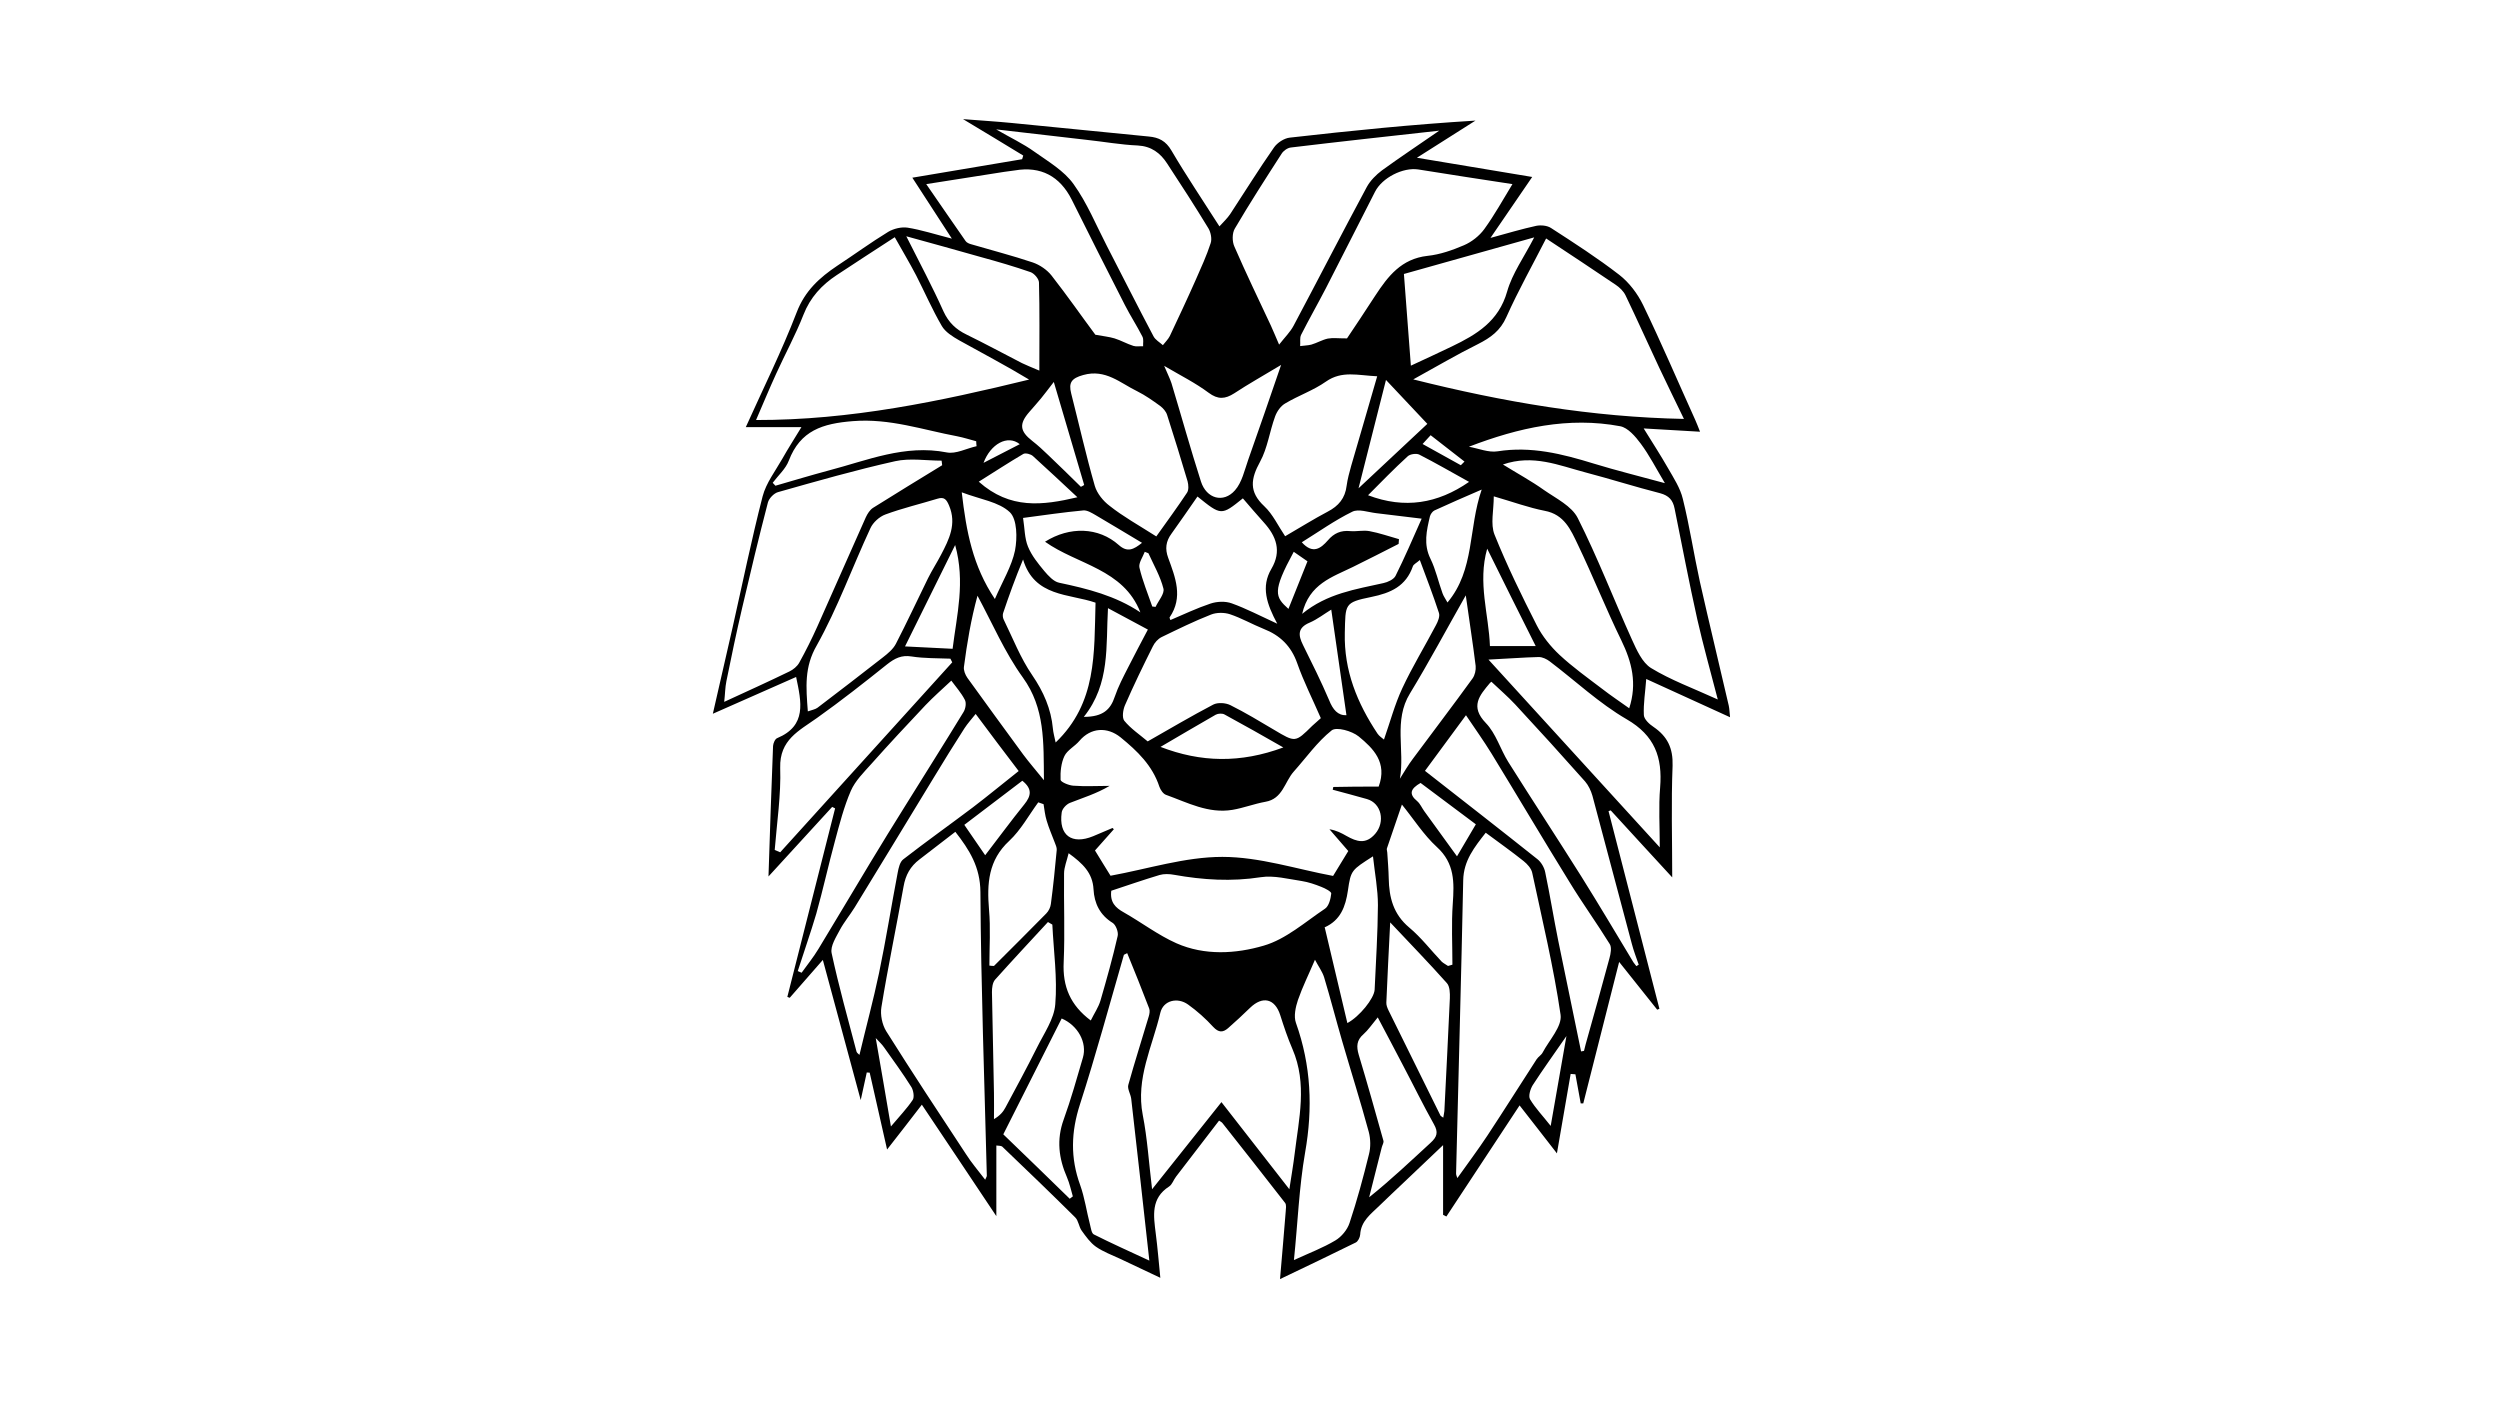 <?xml version="1.0" encoding="utf-8"?>
<!-- Generator: Adobe Illustrator 24.0.0, SVG Export Plug-In . SVG Version: 6.00 Build 0)  -->
<svg version="1.1" id="Capa_1" xmlns="http://www.w3.org/2000/svg" xmlns:xlink="http://www.w3.org/1999/xlink" x="0px" y="0px"
	 viewBox="0 0 1366 768" style="enable-background:new 0 0 1366 768;" xml:space="preserve">
<style type="text/css">
	.st0{fill:none;}
</style>
<g>
	<path class="st0" d="M966,725c-196.3,0-392.7,0-589,0c0-229.3,0-458.7,0-688c196.3,0,392.7,0,589,0C966,266.3,966,495.7,966,725z
		 M544.4,664.5c0-13.3,0-25.8,0-38.5c1.3,0.2,2.6,0,3.2,0.6c13.4,12.8,26.7,25.6,39.9,38.7c1.8,1.8,2,5,3.5,7.2
		c2.3,3.2,4.7,6.6,7.8,8.8c4,2.8,8.8,4.5,13.2,6.6c7,3.3,14,6.6,22,10.4c-0.9-9-1.5-16.6-2.5-24.2c-1.3-9.7-2.8-19.2,7.3-25.7
		c1.7-1.1,2.5-3.7,3.8-5.4c7.8-10.2,15.6-20.3,23.5-30.6c0.7,0.5,1.4,0.8,1.8,1.3c11.5,14.5,23,29,34.3,43.7c0.8,1,0.4,3.2,0.3,4.8
		c-0.9,11.7-2,23.5-3.1,36.8c14.8-7.1,28.2-13.4,41.4-20c1.2-0.6,2.3-2.8,2.4-4.3c0.4-7.3,5.8-11.2,10.4-15.7
		c4.2-4.1,8.6-8.2,12.8-12.2c7.2-6.8,14.3-13.6,22.1-21c0,13.5,0,25.8,0,38.1c0.6,0.3,1.2,0.6,1.8,0.9c13.3-20.2,26.6-40.3,40-60.7
		c6.9,8.9,13.3,17.1,20.4,26.2c2.7-15.5,5.1-29.5,7.5-43.4c0.8,0.1,1.7,0.1,2.6,0.2c1,5.3,1.9,10.6,2.9,15.9c0.5,0,1,0,1.4,0
		c6.4-25.4,12.9-50.8,19.6-77.3c7.5,9.4,14.1,17.8,20.8,26.1c0.4-0.2,0.8-0.3,1.2-0.5c-9.3-36-18.5-72-27.8-108
		c0.4-0.1,0.8-0.3,1.2-0.4c11.3,12.3,22.6,24.7,33.6,36.6c0-20.8-0.5-41,0.2-61c0.4-9.5-2.8-16-10.4-21.2c-2.3-1.5-5.1-4.3-5.3-6.5
		c-0.3-6.3,0.7-12.6,1.3-19.7c15.5,7.1,30.2,13.8,45.8,20.9c-0.3-2.6-0.3-4.5-0.7-6.3c-5.3-22.6-10.8-45.2-15.8-67.8
		c-3.3-15-5.6-30.3-9.3-45.2c-1.5-5.9-5.1-11.4-8.1-16.8c-4-7-8.4-13.8-13.3-21.7c10.9,0.6,20.4,1.2,30.8,1.8
		c-1.2-2.8-1.8-4.6-2.6-6.4c-9.4-21-18.5-42.1-28.5-62.8c-3-6.2-7.6-12.3-13-16.5c-11.9-9.3-24.7-17.4-37.3-25.6
		c-2.1-1.4-5.6-1.7-8.1-1.2c-7.8,1.7-15.5,4-25,6.6c8.1-11.8,15.1-22.1,22.8-33.3c-21.2-3.5-41.1-6.8-63-10.5
		c11.9-7.6,22-14,32-20.3c-34.3,2.1-67.9,5.5-101.4,9.3c-3.1,0.3-6.8,2.8-8.7,5.4c-8.3,12-16,24.4-24,36.5c-1.5,2.3-3.7,4.3-5.8,6.6
		c-9.1-14.3-18.1-27.6-26.2-41.4c-3.1-5.3-6.9-7.1-12.4-7.7c-25-2.4-49.9-5-74.9-7.4c-8.2-0.8-16.4-1.3-26.6-2.1
		c12.3,7.4,22.6,13.7,32.9,19.9c-0.2,0.7-0.4,1.3-0.6,2c-19.6,3.3-39.2,6.6-60,10.1c7.4,11.5,14.1,21.7,21.6,33.3
		c-9.4-2.4-16.7-4.8-24.2-6c-3.4-0.5-7.7,0.5-10.6,2.3c-9.5,5.8-18.5,12.3-27.8,18.5c-9.8,6.5-17.7,13.7-22.2,25.5
		c-8.2,21.3-18.4,41.8-27.8,62.7c10,0,19.4,0,30.4,0c-3.9,6.4-7.3,11.7-10.4,17.2c-3.8,6.8-8.9,13.3-10.8,20.6
		c-6.1,23.7-11,47.7-16.4,71.6c-3.5,15.3-7,30.6-10.8,47.2c15.6-6.9,30.3-13.5,45.5-20.1c2.9,13.9,5.9,26.7-10.3,33.4
		c-1.2,0.5-2.2,2.8-2.3,4.3c-0.9,23.1-1.6,46.3-2.5,71.3c12.3-13.5,23.6-25.7,34.8-38c0.5,0.3,1,0.5,1.6,0.8
		c-8.7,34.3-17.4,68.6-26.1,103c0.4,0.2,0.9,0.3,1.3,0.5c5.7-6.6,11.5-13.1,18.1-20.7c7.1,26.3,13.8,51,20.7,76.6
		c1.3-5.7,2.3-10.4,3.3-15.1c0.5,0,1.1,0.1,1.6,0.1c3.1,13.8,6.2,27.5,9.5,42c6.4-8.2,12.4-16,19-24.5
		C517.3,624,530.7,644,544.4,664.5z"/>
	<path d="M544.4,664.5c-13.7-20.5-27-40.5-40.7-60.9c-6.5,8.5-12.6,16.3-19,24.5c-3.3-14.5-6.4-28.2-9.5-42c-0.5,0-1.1-0.1-1.6-0.1
		c-1,4.7-2.1,9.4-3.3,15.1c-6.9-25.5-13.6-50.2-20.7-76.6c-6.7,7.6-12.4,14.2-18.1,20.7c-0.4-0.2-0.9-0.3-1.3-0.5
		c8.7-34.3,17.4-68.6,26.1-103c-0.5-0.3-1-0.5-1.6-0.8c-11.2,12.3-22.5,24.5-34.8,38c0.8-25,1.6-48.1,2.5-71.3
		c0.1-1.5,1.1-3.9,2.3-4.3c16.2-6.8,13.2-19.6,10.3-33.4c-15.1,6.7-29.8,13.2-45.5,20.1c3.8-16.6,7.3-31.9,10.8-47.2
		c5.4-23.9,10.3-47.9,16.4-71.6c1.9-7.3,7-13.9,10.8-20.6c3.1-5.5,6.5-10.8,10.4-17.2c-11,0-20.3,0-30.4,0
		c9.4-20.9,19.6-41.4,27.8-62.7c4.5-11.8,12.5-19,22.2-25.5c9.3-6.1,18.3-12.7,27.8-18.5c3-1.8,7.3-2.8,10.6-2.3
		c7.5,1.2,14.9,3.6,24.2,6c-7.5-11.5-14.2-21.8-21.6-33.3c20.8-3.5,40.4-6.8,60-10.1c0.2-0.7,0.4-1.3,0.6-2
		c-10.3-6.3-20.6-12.5-32.9-19.9c10.2,0.8,18.4,1.3,26.6,2.1c25,2.4,49.9,5,74.9,7.4c5.5,0.5,9.3,2.4,12.4,7.7
		c8.1,13.8,17.1,27.1,26.2,41.4c2.1-2.3,4.2-4.3,5.8-6.6c8-12.2,15.7-24.6,24-36.5c1.8-2.6,5.6-5.1,8.7-5.4
		c33.5-3.8,67-7.2,101.4-9.3c-10.1,6.4-20.1,12.8-32,20.3c21.9,3.7,41.8,7,63,10.5c-7.7,11.2-14.7,21.5-22.8,33.3
		c9.5-2.6,17.2-4.9,25-6.6c2.5-0.5,6-0.2,8.1,1.2c12.7,8.2,25.4,16.4,37.3,25.6c5.4,4.2,10,10.3,13,16.5c10,20.7,19,41.8,28.5,62.8
		c0.8,1.8,1.5,3.6,2.6,6.4c-10.4-0.6-19.8-1.2-30.8-1.8c4.9,7.9,9.3,14.7,13.3,21.7c3.1,5.4,6.7,10.9,8.1,16.8
		c3.7,14.9,6,30.2,9.3,45.2c5.1,22.7,10.6,45.2,15.8,67.8c0.4,1.8,0.4,3.7,0.7,6.3c-15.6-7.1-30.3-13.8-45.8-20.9
		c-0.5,7.1-1.6,13.4-1.3,19.7c0.1,2.3,3,5,5.3,6.5c7.6,5.2,10.7,11.6,10.4,21.2c-0.8,20.1-0.2,40.2-0.2,61
		c-11-11.9-22.3-24.3-33.6-36.6c-0.4,0.1-0.8,0.3-1.2,0.4c9.3,36,18.5,72,27.8,108c-0.4,0.2-0.8,0.3-1.2,0.5
		c-6.7-8.4-13.3-16.7-20.8-26.1c-6.7,26.5-13.2,51.9-19.6,77.3c-0.5,0-1,0-1.4,0c-1-5.3-1.9-10.6-2.9-15.9c-0.8-0.1-1.7-0.1-2.6-0.2
		c-2.4,14-4.8,27.9-7.5,43.4c-7.1-9.1-13.4-17.3-20.4-26.2c-13.4,20.3-26.7,40.5-40,60.7c-0.6-0.3-1.2-0.6-1.8-0.9
		c0-12.3,0-24.5,0-38.1c-7.8,7.4-14.9,14.2-22.1,21c-4.3,4.1-8.6,8.1-12.8,12.2c-4.6,4.5-10,8.3-10.4,15.7c-0.1,1.5-1.2,3.7-2.4,4.3
		c-13.3,6.6-26.6,12.9-41.4,20c1.1-13.3,2.2-25.1,3.1-36.8c0.1-1.6,0.5-3.7-0.3-4.8c-11.3-14.6-22.8-29.1-34.3-43.7
		c-0.4-0.5-1.1-0.8-1.8-1.3c-7.9,10.3-15.8,20.5-23.5,30.6c-1.4,1.8-2.1,4.3-3.8,5.4c-10.1,6.5-8.5,16-7.3,25.7
		c1,7.6,1.6,15.3,2.5,24.2c-8.1-3.8-15-7.1-22-10.4c-4.5-2.1-9.2-3.8-13.2-6.6c-3.1-2.2-5.5-5.6-7.8-8.8c-1.5-2.1-1.7-5.4-3.5-7.2
		c-13.1-13-26.5-25.9-39.9-38.7c-0.6-0.5-1.8-0.4-3.2-0.6C544.4,638.7,544.4,651.2,544.4,664.5z M753.3,429.8
		c4.9-13.2-3-20.9-10.9-27.4c-3.7-3-12.2-5.4-14.8-3.3c-7.9,6.3-13.9,14.9-20.7,22.5c-5,5.6-6,14.9-15.5,16.5
		c-6.1,1.1-12,3.4-18,4.4c-13.1,2.2-24.6-4-36.3-8.2c-1.5-0.5-3-2.7-3.6-4.4c-3.8-11.6-12-19.5-21.2-27c-7.3-5.9-16.3-5.4-22.5,1.9
		c-2.5,3-6.6,5-8.2,8.3c-1.8,3.8-2.3,8.6-2.1,13c0.1,1.2,4.4,3,6.9,3.2c6.6,0.5,13.2,0.1,19.9,0.1c-7.3,4.3-14.6,6.5-21.7,9.3
		c-2,0.8-4.3,3.3-4.5,5.3c-1.7,12.4,5.5,17.7,17.2,12.9c3.6-1.5,7.1-3,10.6-4.5c0.2,0.2,0.5,0.5,0.7,0.7c-3.8,4.3-7.6,8.5-10.3,11.6
		c3.3,5.5,6.3,10.2,8.5,13.8c20.3-3.7,40.7-10.3,61.1-10.3c20.3,0,40.6,6.7,60.5,10.4c2.4-3.9,5.1-8.4,8.3-13.6
		c-3-3.5-6.7-7.7-10.3-11.9c3.8,0.6,6.6,2.1,9.4,3.7c5.5,3.1,10.5,4.7,15.6-1.2c5.6-6.5,3.5-16.7-4.5-19c-6.2-1.8-12.5-3.4-18.7-5.1
		c0.1-0.5,0.2-1,0.3-1.5C736.6,429.8,744.9,429.8,753.3,429.8z M413.1,229.5c51.7,0.1,100.5-10.2,149.2-22.1
		c-12.7-7.7-25.6-14.4-38.3-21.5c-3.5-2-7.5-4.5-9.4-7.8c-5.2-8.9-9.3-18.4-14-27.6c-3.7-7.1-7.8-13.9-11.7-20.9
		c-11.1,7.2-21.4,13.9-31.7,20.7c-8.2,5.4-14.5,12.2-18.2,21.7c-4.3,11-10,21.4-14.9,32.2C420.4,212.3,417,220.5,413.1,229.5z
		 M772.2,207.3c49.4,12.4,97.6,20.6,147.9,21.6c-4.6-9.5-9.1-18.7-13.5-28c-6.2-13.2-12.1-26.4-18.4-39.5c-1.1-2.3-3.3-4.4-5.4-5.8
		c-12.2-8.3-24.6-16.4-38-25.3c-7.4,14.5-15.2,28.4-21.7,42.9c-3.3,7.5-8.6,11.3-15.5,14.8C796.1,193.7,784.9,200.3,772.2,207.3z
		 M538.3,644.6c0.6-1.3,0.9-1.8,0.9-2.2c-1.3-51.7-3.2-103.3-3.5-155c-0.1-13.7-6-23-13.7-32.9c-6.7,5.1-13.1,10.1-19.6,15.1
		c-5,3.8-7.6,8.5-8.7,14.8c-3.9,22-8.5,43.8-12.1,65.9c-0.7,4.1,0.4,9.5,2.6,13.1c14.2,22.6,28.9,44.9,43.6,67.2
		C530.7,635.2,534.4,639.5,538.3,644.6z M811.8,455c-6.1,7.8-12.1,15.2-12.3,26c-1.1,53.4-2.6,106.8-3.9,160.2
		c0,0.8,0.4,1.6,0.7,2.5c5.7-8,11.3-15.5,16.4-23.2c9.1-13.8,17.9-27.8,26.9-41.7c0.9-1.4,2.6-2.3,3.3-3.7
		c3.6-6.8,10.7-14.3,9.8-20.6c-3.8-26.1-10-51.8-15.5-77.6c-0.5-2.4-2.7-4.8-4.7-6.4C826,465.3,819.2,460.5,811.8,455z M704.5,649.8
		c1.2-7.8,2.2-13.6,2.9-19.4c2.3-19.1,7-38.2-1.2-57.2c-2.6-6-4.7-12.3-6.7-18.6c-2.9-9-9.6-10.6-16.5-3.9c-3.9,3.8-7.9,7.5-12,11.1
		c-2.8,2.4-5.1,2.5-8.1-0.7c-4.1-4.5-8.8-8.7-13.7-12.2c-5.8-4.2-13.6-2.3-15.2,4.5c-4.3,18.4-13.5,35.8-9.6,55.8
		c2.5,12.7,3.3,25.7,5.1,40.6c13.1-16.4,24.9-31.2,37.9-47.6C679.3,617.5,691.3,632.8,704.5,649.8z M514.8,254.2
		c-0.1-0.8-0.2-1.6-0.3-2.5c-8.5,0-17.3-1.5-25.4,0.3c-21.5,4.8-42.8,10.9-64,16.9c-2.2,0.6-4.9,3.4-5.5,5.6
		c-5,19.2-9.6,38.4-14.1,57.7c-3.1,13.3-5.9,26.6-8.6,40c-0.7,3.4-0.7,7-1.2,11.3c12.8-5.9,24.3-11.1,35.6-16.6
		c2.1-1,4.3-2.8,5.4-4.8c3.6-6.5,6.9-13.1,9.9-19.8c8.9-19.9,17.6-39.8,26.5-59.7c0.9-1.9,2.2-4,3.9-5.1
		C489.6,269.6,502.2,261.9,514.8,254.2z M821.2,253.8c7.9,4.9,15.5,9,22.5,14c6.6,4.6,15.1,8.7,18.4,15.3
		c10.9,21.6,19.6,44.3,29.6,66.4c2.6,5.7,5.6,12.5,10.4,15.5c10.8,6.6,22.9,11,36.5,17.2c-4.1-15.8-8-29.7-11.2-43.8
		c-4.5-20.1-8.3-40.3-12.4-60.5c-0.9-4.6-3.1-7.1-7.9-8.4c-13.7-3.5-27.2-7.8-40.9-11.4C851.8,254.3,837.6,248.1,821.2,253.8z
		 M544.3,70.7c7.9,4.6,14.8,7.8,20.9,12.2c7.6,5.4,16.2,10.4,21.4,17.7c7.4,10.3,12.3,22.4,18.2,33.8c8.5,16.4,16.8,33,25.5,49.4
		c1,1.9,3.3,3.2,5.1,4.8c1.3-1.7,2.9-3.2,3.8-5c4.8-10.2,9.6-20.4,14.2-30.8c2.9-6.6,5.9-13.1,8.1-19.9c0.8-2.3,0.1-5.9-1.2-8.1
		c-7.3-12-14.9-23.8-22.6-35.5c-3.7-5.7-8.6-9.4-16-9.8c-9.4-0.4-18.7-2.1-28.1-3.1C577.6,74.5,561.8,72.7,544.3,70.7z M786.4,71.4
		c-27.9,3.1-54.5,6-81.1,9.2c-1.8,0.2-4.1,1.8-5.1,3.5c-8.7,13.5-17.4,27-25.5,40.8c-1.5,2.5-1.5,7.1-0.2,9.9
		c6.3,14.5,13.2,28.8,19.9,43.1c1.4,3,2.6,6.1,4.5,10.4c3.3-4.2,6.1-6.9,7.9-10.3c13.4-25.2,26.5-50.7,40-75.8
		c1.9-3.5,5.1-6.7,8.3-9.1C764.9,86,775.1,79.2,786.4,71.4z M721.7,392.4c-4.6-10.6-9.4-20-12.9-30c-3.3-9.4-9.4-15.3-18.4-18.8
		c-6.2-2.5-12.1-5.9-18.4-8c-3.1-1-7.3-1-10.3,0.2c-9.2,3.6-18.1,8-27,12.3c-2,1-3.8,3-4.8,5.1c-5.3,10.6-10.5,21.3-15.2,32.1
		c-1.1,2.5-1.7,6.8-0.4,8.5c3.5,4.3,8.3,7.5,12.8,11.3c12.1-6.9,23.8-13.8,35.8-20.1c2.5-1.3,6.8-1,9.4,0.3
		c8.2,4.1,16,8.8,23.9,13.5c11.6,6.9,11.5,7,20.8-2.2C718.8,394.9,720.7,393.4,721.7,392.4z M598.5,182.9c4.3,0.8,7.5,1.1,10.5,2
		c3.5,1.1,6.8,3,10.3,4.1c1.6,0.5,3.5,0.1,5.3,0.2c-0.1-1.8,0.4-3.8-0.4-5.3c-3-5.9-6.6-11.4-9.6-17.3c-9.8-19.1-19.4-38.3-29-57.5
		c-6.5-12.9-17-18.4-31-16c-2,0.3-3.9,0.5-5.9,0.8c-13.8,2.2-27.6,4.3-42.6,6.7c7.6,11,14.5,21.1,21.5,31.1c0.6,0.9,2,1.5,3.2,1.8
		c11.2,3.3,22.5,6.2,33.5,9.9c3.8,1.3,7.8,4,10.3,7.2C583.2,161.6,591.2,173.1,598.5,182.9z M736,184.9c4.3-6.4,9.9-14.8,15.4-23.3
		c7-10.7,14.3-20.2,28.6-21.8c6.8-0.7,13.6-3.1,19.9-5.8c4.2-1.8,8.4-5.1,11.1-8.8c5.6-7.7,10.2-16.1,15.4-24.6
		C809.1,98,792,95.3,775,92.6c-8.4-1.3-19.8,4.5-23.7,12.2c-9,17.6-17.9,35.3-26.9,52.8c-4.4,8.5-9.2,16.9-13.5,25.4
		c-0.8,1.7-0.3,4-0.5,6.1c2-0.3,4.2-0.3,6.1-0.8c3.1-0.9,5.9-2.6,9-3.3C728.3,184.5,731.2,184.9,736,184.9z M441.4,388.7
		c2.3-0.8,4.1-1.1,5.3-2c12-9.1,23.9-18.3,35.7-27.5c2.7-2.1,5.6-4.5,7.1-7.4c6.1-11.8,11.7-23.9,17.6-35.9
		c2.2-4.4,4.8-8.4,7.1-12.8c4.4-8.4,8.6-16.8,4.4-26.8c-1.4-3.3-2.6-5-6.4-3.8c-9.5,2.9-19.2,5.2-28.4,8.6c-3.3,1.2-6.8,4.4-8.2,7.5
		c-9.9,21.3-17.9,43.6-29.3,64C439.4,364.5,440.4,375.4,441.4,388.7z M615.9,520.8c-0.6,0.3-1.2,0.6-1.8,0.9
		c-7.9,27.3-15.3,54.7-24,81.7c-4.9,15.1-5.3,29.3,0.1,44.1c2.5,7,3.5,14.4,5.4,21.7c0.5,1.9,0.8,4.7,2.1,5.3
		c9.3,4.7,18.9,9,30.3,14.3c-3.4-30.8-6.6-59.6-9.9-88.4c-0.3-2.6-2.2-5.4-1.6-7.6c3.5-12.6,7.5-25,11.2-37.5
		c0.4-1.3,0.7-3.1,0.2-4.3C624,540.8,620,530.8,615.9,520.8z M707,688.5c8.5-3.9,15.9-6.7,22.6-10.7c3.4-2,6.6-5.9,7.8-9.6
		c4.1-12.3,7.5-24.9,10.6-37.5c1-3.8,0.9-8.4-0.1-12.2c-4.5-16.6-9.7-33-14.5-49.5c-3.4-11.7-6.4-23.4-9.9-35c-1-3.2-3.2-6.1-5-9.6
		c-3.4,8-6.8,14.8-9.3,22c-1.3,3.9-2.4,8.9-1.1,12.5c8.3,23.3,9.3,46.6,5,70.9C709.8,648.8,709.1,668.2,707,688.5z M816.2,271.2
		c0,7.7-1.9,15.1,0.4,20.9c6.8,16.9,14.8,33.3,23.1,49.6c3,5.9,7.5,11.5,12.4,16.1c7.2,6.7,15.3,12.5,23.2,18.5
		c4.9,3.8,10,7.2,14.9,10.7c4.4-13.5,1.5-25.2-4.3-37.1c-8.4-17.2-15.5-35.1-23.8-52.4c-3.8-7.9-7.3-16.4-18.1-18.4
		C835.3,277.4,826.9,274.3,816.2,271.2z M533.1,390.1c-2.3,2.9-4.4,5.2-6.1,7.8c-5.7,8.9-11.3,17.9-16.8,27
		c-14.4,23.6-28.7,47.3-43.2,70.9c-2.6,4.2-5.8,8-8.1,12.3c-2.1,4-5.3,8.9-4.5,12.7c3.9,18.1,8.9,35.9,13.6,53.8
		c0.2,0.7,1.1,1.3,1.6,1.8c3.6-15.2,7.6-29.9,10.7-44.7c3.8-18.2,6.7-36.6,10.2-54.9c0.5-2.6,1.2-5.9,3.1-7.3
		c12.5-9.7,25.3-18.8,37.9-28.3c8.4-6.4,16.5-13.1,25.1-19.9C548.6,410.8,541.2,401,533.1,390.1z M631.8,293.1
		c5.9-8.3,11.5-15.9,16.8-23.9c1-1.5,0.8-4.3,0.3-6.2c-3.6-12.1-7.3-24.2-11.2-36.3c-0.6-1.9-2.2-3.7-3.8-4.9c-4-2.9-8.1-5.8-12.5-8
		c-9.3-4.5-17.3-12.3-29.5-8.9c-6.5,1.8-8.1,4.2-6.6,10.1c4.3,16.9,8.1,33.8,12.9,50.5c1.2,4.1,4.6,8.3,8.1,10.9
		C613.6,282.2,621.9,286.8,631.8,293.1z M423.3,464.4c1,0.4,2,0.9,3,1.3c31.3-34.6,62.7-69.2,94-103.8c-0.3-0.7-0.7-1.4-1-2
		c-7.1-0.3-14.2-0.1-21.2-1.2c-5.5-0.9-9.2,1-13.4,4.3c-12.5,10-25.2,20-38.3,29.3c-9.8,7-20.5,11.9-20.1,27.2
		C426.8,434.4,424.5,449.4,423.3,464.4z M752.5,205.6c-10.7-0.5-19.3-3.2-28,2.9c-6.8,4.8-15,7.6-22.2,11.9
		c-2.5,1.4-4.6,4.4-5.6,7.2c-3,8.2-4.1,17.2-8.2,24.7c-5.1,9.3-6.2,16.4,2.3,24.3c4.7,4.4,7.6,10.8,11.4,16.4
		c8.3-4.8,15.6-9.4,23.2-13.4c6-3.1,9.6-7.4,10.4-14.2c0.5-3.7,1.5-7.3,2.5-10.9C742.9,238.6,747.6,222.7,752.5,205.6z M863.9,574.5
		c0.5-0.1,1.1-0.2,1.6-0.3c0.3-1.2,0.6-2.4,0.9-3.6c4.4-15.7,8.8-31.3,13-47c0.7-2.5,1.3-5.9,0.2-7.7c-7.1-11.5-15-22.4-22-33.9
		c-14.4-23.3-28.3-46.8-42.6-70.2c-4.3-7-9.1-13.7-14-21c-7.7,10.4-14.9,20.3-22.4,30.4c21.1,16.5,41.4,32.3,61.5,48.3
		c2,1.6,3.7,4.5,4.2,7.1c2.6,12.4,4.6,24.9,7.1,37.3C855.5,534,859.7,554.2,863.9,574.5z M607.2,486.7c-0.8,6.3,2.3,9.3,6.8,11.8
		c9.7,5.5,18.7,12.4,28.8,16.9c15.4,6.8,32.4,5.8,47.7,1.3c12.1-3.5,22.6-12.9,33.5-20.2c2.1-1.4,3.1-5.4,3.4-8.3
		c0.1-1-3.3-2.8-5.4-3.6c-3.5-1.4-7-2.6-10.7-3.2c-7.5-1.1-15.2-3.2-22.4-2.1c-16,2.5-31.6,1.5-47.3-1.3c-2.6-0.5-5.6-0.6-8,0.1
		C624.6,480.8,616,483.8,607.2,486.7z M435.9,530.6c0.7,0.3,1.4,0.6,2.1,0.9c3.1-4.3,6.5-8.5,9.2-13c9.5-15.6,18.8-31.4,28.3-47.1
		c6.3-10.4,12.6-20.7,19-30.9c10.7-17.2,21.5-34.3,32-51.5c1.1-1.8,1.6-4.9,0.7-6.6c-2-3.9-5-7.2-7.4-10.5
		c-4.9,4.6-9.7,8.8-14.1,13.4c-10,10.6-19.9,21.2-29.6,32.1c-4.1,4.6-8.8,9.2-11.2,14.7c-3.8,8.8-6.2,18.2-8.7,27.5
		c-3.6,13.2-6.5,26.5-10.2,39.7C442.9,509.8,439.2,520.2,435.9,530.6z M813.3,360.4c32.2,35.3,62.9,68.9,93.6,102.6
		c0-11.5-0.7-22.2,0.2-32.8c1.3-16.4-2.9-28.3-18.3-37.2c-15-8.7-28-21-42-31.6c-1.7-1.3-4-2.4-6-2.4
		C832.4,359.2,824,359.9,813.3,360.4z M894.1,527.9c0.4-0.3,0.9-0.5,1.3-0.8c-1.3-3.8-2.8-7.6-3.8-11.5
		c-7.2-26.9-14.3-53.9-21.5-80.8c-0.8-2.8-2.2-5.7-4-7.8c-12.6-14.2-25.3-28.2-38.2-42.1c-4.1-4.4-8.7-8.3-13-12.4
		c-0.4,0.4-0.7,0.5-0.8,0.7c-5.7,6.8-11,12.8-2.2,21.9c5.5,5.7,7.9,14.3,12.2,21.2c13.2,21,26.8,41.7,40,62.7
		c9.7,15.5,19,31.2,28.4,46.8C893,526.5,893.6,527.2,894.1,527.9z M654.3,271.3c-4.9,7-9.5,13.8-14.2,20.3
		c-3.1,4.2-3.6,8.3-1.8,13.2c3.9,10.7,8.3,21.5,0.8,32.5c-0.2,0.2,0.2,0.8,0.4,1.5c7.3-3.1,14.4-6.5,21.9-9
		c3.6-1.2,8.2-1.4,11.7-0.1c7.8,2.8,15.2,6.7,24.8,11.1c-5.8-10.8-9-20.2-3.2-30c5.7-9.7,2.7-17.8-4.2-25.4
		c-3.9-4.3-7.6-8.7-11.4-13.1C667.3,281.8,667.3,281.8,654.3,271.3z M756.2,404.1c3.4-9.7,5.9-19.2,10-28
		c5.5-11.8,12.3-22.9,18.4-34.5c1.1-2,2.3-4.9,1.6-6.8c-3.1-9.5-6.7-18.8-10.4-28.8c-1.8,1.6-3.4,2.3-3.8,3.4
		c-3.8,10.9-12,14.6-22.8,16.8c-14.8,3-14,3.9-14.4,19.6c-0.5,20.7,6.8,38.4,17.9,55.1C753.6,402.2,755,403.1,756.2,404.1z
		 M495.2,129.1c7.4,14.7,14.3,27.6,20.3,41c2.8,6.1,6.8,9.9,12.6,12.7c10.2,5,20.2,10.4,30.3,15.6c2.2,1.1,4.6,2,9.5,4.1
		c0-17.4,0.2-32.8-0.2-48.1c0-2-2.6-5-4.6-5.7c-8.9-3.1-17.9-5.7-27-8.2C523.1,136.8,510.1,133.2,495.2,129.1z M598.6,329.3
		c-14.4-5-33.4-3-39.6-23.6c-4.3,10.3-7.7,19.8-10.9,29.3c-0.3,1-0.2,2.5,0.3,3.5c5,10.2,9.2,21.1,15.6,30.4
		c6.2,9.1,10.3,18.4,11.3,29.2c0.2,2.2,0.8,4.3,1.5,7.6C599.4,384,597.8,357,598.6,329.3z M838.3,129.7c-25.2,7.1-48.2,13.5-71.2,20
		c1.3,16.8,2.5,32.9,3.8,50.1c7.8-3.6,15.1-7,22.4-10.5c13.5-6.5,25.6-13.7,30.2-30C826.3,149.4,832.7,140.6,838.3,129.7z
		 M636.1,199.9c1.8,4.3,3.1,6.8,4,9.5c5.4,17.9,10.4,35.9,16.1,53.7c3,9.4,12.3,12,18.6,4.8c3.8-4.3,5.2-10.9,7.2-16.6
		c5.9-16.6,11.6-33.3,18-51.9c-10,6-18,10.5-25.6,15.5c-5,3.2-8.9,3.5-14-0.3C653.3,209.3,645.3,205.3,636.1,199.9z M575,505.2
		c-0.8-0.5-1.6-0.9-2.4-1.4c-9.7,10.5-19.4,20.9-28.9,31.5c-1.4,1.6-1.7,4.5-1.7,6.8c0.3,18.3,0.8,36.7,1.1,55.1
		c0.1,4.8,0,9.5,0,14.3c3.4-2,5.1-4.1,6.3-6.4c5.8-10.8,11.7-21.7,17.2-32.7c3.8-7.7,9.4-15.6,10-23.7
		C577.8,534.4,575.7,519.8,575,505.2z M759.6,504c-0.8,15.6-1.5,29.6-2.1,43.7c-0.1,1.4,0.5,2.9,1.1,4.2c9.5,19.3,19,38.5,28.5,57.7
		c0.2,0.3,0.7,0.5,1.5,1.1c0.2-1.4,0.5-2.5,0.6-3.6c1-20.5,2.1-41,3-61.6c0.1-2.8,0-6.5-1.6-8.3C780.9,526.3,770.7,515.8,759.6,504z
		 M570.2,439.4c-1-0.4-1.9-0.7-2.9-1c-5.2,7.1-9.5,15.1-15.8,21C540,470,539.2,482.8,540.4,497c0.9,10.1,0.2,20.4,0.2,30.6
		c0.8,0.1,1.7,0.2,2.5,0.2c9.5-9.5,19.1-19,28.6-28.7c1.3-1.3,2.3-3.4,2.5-5.2c1.3-9.8,2.3-19.7,3.2-29.5c0.1-1.3-0.6-2.8-1.1-4.1
		c-1.5-4-3.2-7.8-4.4-11.9C571,445.5,570.7,442.4,570.2,439.4z M584.5,655c0.6-0.4,1.1-0.9,1.7-1.3c-1-3.5-1.8-7.1-3.2-10.4
		c-4.5-10.3-5.8-20.6-1.8-31.6c4-11.1,7.2-22.5,10.5-33.8c2.4-8.2-2.7-17.6-11.6-21.4c-10.6,21.1-21.3,42.2-31.9,63.3
		C560.8,631.9,572.7,643.5,584.5,655z M752.8,555.9c-3.3,4-5.3,7-7.8,9.2c-3.8,3.3-3.9,6.7-2.6,11.2c4.7,15.6,9.1,31.3,13.5,47
		c0.3,1-0.6,2.4-0.9,3.6c-2.3,9.1-4.6,18.2-6.9,27.3c12-9.6,22.7-19.8,33.6-29.8c3.5-3.2,4.3-5.7,1.8-10.1
		c-5.9-10.5-11.2-21.4-16.8-32C762.3,573.8,757.8,565.4,752.8,555.9z M791.2,527.8c0.8-0.2,1.6-0.5,2.4-0.7
		c0-11.1-0.6-22.3,0.2-33.4c0.8-11.5,1.1-22-8.7-30.9c-7.2-6.6-12.7-15.3-19.1-23.2c-3,8.7-5.6,16.3-8.2,24
		c-0.2,0.6,0.2,1.5,0.2,2.2c0.3,4.7,0.7,9.4,0.8,14.1c0.2,10.5,2.5,19.6,11.2,26.9c6.6,5.5,11.9,12.5,17.8,18.7
		C788.8,526.4,790.1,527,791.2,527.8z M570.4,426.3c-0.2-21,0.6-39.3-11.5-56.1c-9.9-13.7-16.7-29.7-24.8-44.7
		c-3.6,13.1-5.7,25.9-7.4,38.8c-0.3,1.9,0.7,4.4,1.9,6.1c10.1,14,20.3,28,30.5,41.9C562.3,416.6,565.8,420.6,570.4,426.3z
		 M422.2,263.8c0.5,0.5,1,1.1,1.5,1.6c9.7-2.8,19.3-5.7,29-8.3c21.1-5.5,41.7-14.4,64.6-9.9c5,1,10.8-2.2,16.3-3.4
		c-0.1-0.9-0.2-1.8-0.2-2.7c-3.4-0.9-6.8-2-10.3-2.7c-18.8-3.5-36.9-9.9-57-8.3c-16.6,1.3-28.8,5.1-35.1,21.6
		C429.3,256.2,425.2,259.8,422.2,263.8z M596,557.6c1.9-3.9,4.2-7.2,5.3-10.9c3.4-11.7,6.7-23.4,9.4-35.3c0.5-2.1-1-6-2.7-7.1
		c-7-4.3-10.1-10.7-10.5-18.4c-0.5-9-5.9-14.1-13.6-19.7c-1,4.2-2.5,7.7-2.5,11.1c-0.2,16.1,0.5,32.2-0.2,48.3
		C580.5,539.1,584.9,549.3,596,557.6z M764.9,425.5c2.3-3.6,4.5-7.5,7.1-10.9c10.8-14.6,21.9-29.1,32.6-43.9
		c1.3-1.8,1.9-4.6,1.7-6.8c-1.5-12.4-3.5-24.8-5.4-38.6c-10.6,18.7-20.1,36.5-30.5,53.6C761.3,393.7,767.7,410,764.9,425.5z
		 M736.2,559c6.6-3.5,14.6-13.4,14.9-18.2c0.7-15.4,1.7-30.8,1.8-46.2c0-8.7-1.7-17.4-2.7-26.7c-11.7,7.5-12.1,7.5-13.7,18.7
		c-1.3,8.8-4,16.2-12.7,20.1c-0.3,0.1-0.4,0.9,0-0.1C728.1,524.8,732.1,541.8,736.2,559z M802.6,244.1c5.2,0.9,10.7,3.3,15.7,2.5
		c18.3-2.9,35.3,1.4,52.5,6.7c12.4,3.8,25,6.9,38.9,10.7c-4.9-8.2-8.5-15.3-13.2-21.6c-2.9-3.9-7-8.7-11.2-9.5
		C857.1,227.6,829.9,233.6,802.6,244.1z M623.1,334.6c-9.3-23.8-34.4-26-52.1-38.6c13.5-8.5,29.3-8,40.3,1.8
		c4.7,4.2,8.1,2.5,12.7-1.2c-8.9-5.3-17.1-10.3-25.3-15.1c-2.1-1.2-4.6-2.8-6.8-2.6c-10.8,1-21.5,2.6-32.9,4.1
		c0.9,5.6,0.8,11.1,2.7,15.7c2,4.9,5.5,9.2,8.9,13.3c2.2,2.6,5.1,5.8,8.1,6.4C594.3,321.7,609.5,325.5,623.1,334.6z M711.5,335.4
		c13.7-11.2,29.3-13.4,44.4-16.8c2.4-0.5,5.6-2,6.6-3.9c4.9-9.8,9.2-19.8,14.3-31.3c-9.7-1.2-17.3-2.1-24.8-3
		c-4.4-0.5-9.7-2.5-13.1-0.8c-9.6,4.7-18.4,11-27.6,16.7c6.1,6.8,10.5,3.2,14.2-1c3.4-4,7.2-5.6,12.3-5.1c3.4,0.3,7-0.6,10.4,0
		c5.5,1,10.8,2.9,16.2,4.4c-0.1,0.9-0.1,1.7-0.2,2.6c-8.3,4.2-16.6,8.5-25,12.6C728,315.3,715.3,319,711.5,335.4z M543.6,327.3
		c4.3-9.9,9.2-17.9,11-26.5c1.3-6.8,1.2-17-2.8-20.9c-6-5.7-16.1-7-26.3-10.9C528,290.6,531.5,309.2,543.6,327.3z M809.6,267.5
		c-9.7,4.2-17.8,7.7-25.8,11.4c-1.1,0.5-2.2,2.1-2.5,3.3c-1.8,7.7-3.6,15.2,0.3,23.1c2.9,5.9,4.3,12.6,6.6,18.9
		c0.6,1.7,1.7,3.1,2.7,5C805.9,311.3,802.2,288.8,809.6,267.5z M701.2,408.4c-11.2-6.4-21.6-12.3-32.1-18c-1.2-0.7-3.5-0.6-4.8,0.1
		c-10.2,5.8-20.2,11.8-30.2,17.6C656.1,416.6,677.8,417.1,701.2,408.4z M747.5,270.6c20,7.6,38,4.6,55.2-7.3
		c-9.4-5.2-18.2-10.3-27.2-14.9c-1.6-0.8-5-0.3-6.3,0.9C761.6,256.2,754.6,263.5,747.5,270.6z M521.9,297.8
		c-9.5,19.3-18.3,37-27.4,55.4c8.9,0.4,17.1,0.9,26,1.3C522.8,335.9,527.5,318.1,521.9,297.8z M534.8,263.2
		c17.1,15.2,34.8,13,53.9,8.5c-8.5-7.9-16.3-15.3-24.3-22.5c-1.2-1.1-4-1.8-5.2-1.2C551.2,252.7,543.4,257.8,534.8,263.2z
		 M779.9,231.6c-7.3-7.7-14.1-14.9-22.6-24c-5.2,20.4-9.9,39.2-15,59.2C755.3,254.6,767.3,243.4,779.9,231.6z M575.8,208.7
		c-3.4,4.4-5.2,6.8-7,9c-2,2.5-4.2,4.8-6.3,7.3c-5.8,6.6-5.3,10.6,1.5,15.9c3.1,2.4,6,5.1,8.8,7.8c6,5.7,11.9,11.5,17.8,17.3
		c0.6-0.3,1.2-0.6,1.8-1C587.1,247,581.8,228.9,575.8,208.7z M592.2,391.7c10.6,0,14.6-4.1,16.9-11c1.9-5.6,4.7-10.9,7.4-16.2
		c3.4-6.8,7-13.4,10.7-20.5c-7.6-4.1-14.2-7.6-21.8-11.7C604.2,353,606.7,373.5,592.2,391.7z M812.6,299.8
		c-5.3,18.6,0.9,36,1.5,53.2c8.5,0,15.9,0,25,0C829.9,334.7,821.4,317.6,812.6,299.8z M735.7,390.8c-2.8-19.3-5.5-38.3-8.3-57.7
		c-3.8,2.3-7.6,5.3-11.8,7.1c-6.7,2.8-6.3,6.9-3.6,12.3c4.9,9.9,9.9,19.9,14.2,30C728.3,387.8,731,391,735.7,390.8z M558.6,426.6
		c-10.8,8.2-21.3,16.2-31.7,24.1c3.9,5.6,7.4,10.8,11.4,16.6c7.4-9.6,14.2-18.9,21.4-27.8C563.5,434.8,564.1,431,558.6,426.6z
		 M806.4,450.4c-10.5-7.9-20.5-15.3-30.2-22.6c-5.4,3.1-6.7,6-1.8,10c1.6,1.4,2.5,3.6,3.8,5.4c5.8,8,11.6,16,17.9,24.7
		C800,461.2,802.9,456.3,806.4,450.4z M486.8,615.5c4.6-5.5,8.7-9.7,11.9-14.5c1-1.5,0.4-5.2-0.7-7c-4.7-7.5-9.9-14.6-15-21.8
		c-1.2-1.7-2.7-3.1-4.5-5C481.4,583.7,484,599,486.8,615.5z M847.3,615.2c2.9-16.7,5.6-31.9,8.6-49.1c-6.9,10-12.9,18.3-18.4,26.8
		c-1.3,2.1-2.5,5.9-1.5,7.7C838.9,605.5,843,609.7,847.3,615.2z M706.9,301.5c-11.9,21.9-10.2,24.6-2.9,31.2
		c3.5-8.7,6.9-17.3,10.4-26C711.7,304.8,709.5,303.3,706.9,301.5z M629.6,331.4c0.6,0.1,1.2,0.1,1.8,0.2c1.6-3.4,5-7.2,4.3-10
		c-1.7-6.7-5.3-12.9-8.2-19.3c-0.7-0.3-1.3-0.5-2-0.8c-1.1,2.9-3.5,6.2-2.9,8.7C624.3,317.5,627.2,324.4,629.6,331.4z M798.2,254.2
		c0.7-0.7,1.3-1.3,2-2c-6.1-4.8-12.2-9.5-18.5-14.4c-0.7,0.8-2.3,2.5-4.4,4.8C784.5,246.6,791.3,250.4,798.2,254.2z M557.2,242.7
		c-6.7-5.4-16,0-19.8,10.2C543.8,249.6,550.2,246.3,557.2,242.7z"/>
	<path class="st0" d="M753.3,429.8c-8.3,0-16.7,0-25.1,0c-0.1,0.5-0.2,1-0.3,1.5c6.2,1.7,12.5,3.3,18.7,5.1c8,2.4,10.2,12.5,4.5,19
		c-5.1,5.9-10.1,4.3-15.6,1.2c-2.8-1.6-5.6-3-9.4-3.7c3.7,4.2,7.3,8.5,10.3,11.9c-3.2,5.3-5.9,9.8-8.3,13.6
		c-19.8-3.7-40.1-10.3-60.5-10.4c-20.4,0-40.8,6.6-61.1,10.3c-2.2-3.6-5.1-8.3-8.5-13.8c2.8-3.1,6.5-7.4,10.3-11.6
		c-0.2-0.2-0.5-0.5-0.7-0.7c-3.5,1.5-7,3.1-10.6,4.5c-11.7,4.8-18.9-0.5-17.2-12.9c0.3-2,2.6-4.5,4.5-5.3c7.1-2.8,14.4-5,21.7-9.3
		c-6.6,0-13.3,0.3-19.9-0.1c-2.5-0.2-6.9-2-6.9-3.2c-0.2-4.3,0.3-9.1,2.1-13c1.6-3.3,5.7-5.3,8.2-8.3c6.2-7.3,15.2-7.8,22.5-1.9
		c9.2,7.4,17.4,15.4,21.2,27c0.6,1.7,2,3.8,3.6,4.4c11.8,4.2,23.2,10.4,36.3,8.2c6.1-1,12-3.3,18-4.4c9.5-1.7,10.5-10.9,15.5-16.5
		c6.8-7.6,12.8-16.2,20.7-22.5c2.6-2.1,11.2,0.3,14.8,3.3C750.3,408.9,758.2,416.6,753.3,429.8z"/>
	<path class="st0" d="M413.1,229.5c3.9-9,7.3-17.2,10.9-25.2c4.9-10.8,10.6-21.2,14.9-32.2c3.7-9.5,10-16.3,18.2-21.7
		c10.3-6.8,20.6-13.5,31.7-20.7c3.9,7,8,13.8,11.7,20.9c4.8,9.1,8.9,18.7,14,27.6c1.9,3.3,5.9,5.9,9.4,7.8
		c12.7,7.1,25.6,13.8,38.3,21.5C513.6,219.3,464.9,229.6,413.1,229.5z"/>
	<path class="st0" d="M772.2,207.3c12.6-7,23.8-13.6,35.5-19.4c6.9-3.4,12.1-7.3,15.5-14.8c6.5-14.5,14.3-28.4,21.7-42.9
		c13.4,8.9,25.8,17,38,25.3c2.2,1.5,4.3,3.5,5.4,5.8c6.3,13.1,12.2,26.4,18.4,39.5c4.3,9.3,8.9,18.5,13.5,28
		C869.8,227.9,821.6,219.7,772.2,207.3z"/>
	<path class="st0" d="M538.3,644.6c-3.9-5.1-7.5-9.4-10.6-14.1c-14.7-22.3-29.4-44.6-43.6-67.2c-2.2-3.6-3.3-8.9-2.6-13.1
		c3.7-22,8.3-43.9,12.1-65.9c1.1-6.3,3.8-11,8.7-14.8c6.5-4.9,12.9-9.9,19.7-15.1c7.7,9.9,13.6,19.2,13.7,32.9
		c0.3,51.7,2.2,103.3,3.5,155C539.2,642.8,538.8,643.2,538.3,644.6z"/>
	<path class="st0" d="M811.8,455c7.4,5.5,14.2,10.3,20.8,15.5c2,1.6,4.2,4,4.7,6.4c5.6,25.8,11.7,51.5,15.5,77.6
		c0.9,6.3-6.2,13.8-9.8,20.6c-0.8,1.4-2.5,2.3-3.3,3.7c-9,13.9-17.8,27.9-26.9,41.7c-5.1,7.8-10.7,15.2-16.4,23.2
		c-0.3-1-0.7-1.8-0.7-2.5c1.3-53.4,2.8-106.8,3.9-160.2C799.8,470.2,805.7,462.8,811.8,455z"/>
	<path class="st0" d="M704.5,649.8c-13.2-16.9-25.2-32.2-37.2-47.6c-13,16.3-24.8,31.1-37.9,47.6c-1.8-14.9-2.6-27.9-5.1-40.6
		c-3.9-20,5.3-37.5,9.6-55.8c1.6-6.8,9.4-8.7,15.2-4.5c5,3.6,9.6,7.7,13.7,12.2c2.9,3.2,5.3,3.1,8.1,0.7c4.1-3.6,8.1-7.3,12-11.1
		c7-6.7,13.7-5.1,16.5,3.9c2,6.3,4.1,12.6,6.7,18.6c8.1,18.9,3.5,38.1,1.2,57.2C706.7,636.2,705.7,642,704.5,649.8z"/>
	<path class="st0" d="M514.8,254.2c-12.6,7.8-25.2,15.5-37.7,23.4c-1.7,1.1-3.1,3.2-3.9,5.1c-8.9,19.9-17.6,39.8-26.5,59.7
		c-3,6.7-6.3,13.3-9.9,19.8c-1.1,2-3.3,3.8-5.4,4.8c-11.4,5.5-22.9,10.6-35.6,16.6c0.4-4.3,0.5-7.9,1.2-11.3
		c2.8-13.4,5.5-26.7,8.6-40c4.5-19.3,9.1-38.5,14.1-57.7c0.6-2.3,3.2-5,5.5-5.6c21.3-6,42.5-12.1,64-16.9c8.1-1.8,16.9-0.3,25.4-0.3
		C514.6,252.5,514.7,253.4,514.8,254.2z"/>
	<path class="st0" d="M821.2,253.8c16.4-5.8,30.7,0.5,45.1,4.3c13.7,3.6,27.2,7.9,40.9,11.4c4.8,1.2,7,3.8,7.9,8.4
		c4,20.2,7.9,40.4,12.4,60.5c3.1,14.1,7.1,28,11.2,43.8c-13.5-6.2-25.6-10.6-36.5-17.2c-4.8-3-7.8-9.8-10.4-15.5
		c-10-22.1-18.7-44.8-29.6-66.4c-3.3-6.5-11.8-10.7-18.4-15.3C836.6,262.8,829.1,258.7,821.2,253.8z"/>
	<path class="st0" d="M544.3,70.7c17.5,2,33.3,3.8,49.2,5.6c9.4,1.1,18.7,2.7,28.1,3.1c7.5,0.3,12.3,4.1,16,9.8
		c7.7,11.7,15.3,23.5,22.6,35.5c1.3,2.2,2,5.7,1.2,8.1c-2.2,6.8-5.2,13.4-8.1,19.9c-4.6,10.3-9.4,20.6-14.2,30.8
		c-0.9,1.9-2.5,3.4-3.8,5c-1.7-1.6-4-2.8-5.1-4.8c-8.6-16.4-17-32.9-25.5-49.4c-5.9-11.4-10.7-23.5-18.2-33.8
		c-5.3-7.3-13.9-12.3-21.4-17.7C559.1,78.5,552.2,75.3,544.3,70.7z"/>
	<path class="st0" d="M786.4,71.4C775.1,79.2,764.9,86,755,93.2c-3.3,2.4-6.4,5.5-8.3,9.1c-13.5,25.2-26.6,50.6-40,75.9
		c-1.8,3.4-4.7,6.1-7.9,10.3c-1.9-4.4-3.1-7.4-4.5-10.4c-6.7-14.4-13.6-28.6-19.9-43.1c-1.2-2.8-1.3-7.4,0.2-9.9
		c8.1-13.8,16.8-27.4,25.5-40.8c1-1.6,3.3-3.3,5.1-3.5C731.9,77.4,758.5,74.5,786.4,71.4z"/>
	<path class="st0" d="M721.7,392.4c-1.1,1-2.9,2.5-4.7,4.2c-9.3,9.2-9.3,9.2-20.8,2.2c-7.9-4.7-15.7-9.5-23.9-13.5
		c-2.6-1.3-6.9-1.6-9.4-0.3c-12,6.3-23.8,13.2-35.8,20.1c-4.5-3.9-9.3-7.1-12.8-11.3c-1.4-1.6-0.7-6,0.4-8.5
		c4.8-10.8,9.9-21.5,15.2-32.1c1-2,2.8-4.1,4.8-5.1c8.9-4.4,17.8-8.7,27-12.3c3-1.2,7.2-1.3,10.3-0.2c6.3,2.1,12.2,5.5,18.4,8
		c9,3.6,15,9.5,18.4,18.8C712.4,372.4,717.1,381.8,721.7,392.4z"/>
	<path class="st0" d="M598.5,182.9c-7.2-9.9-15.3-21.4-23.9-32.4c-2.5-3.2-6.5-5.9-10.3-7.2c-11-3.7-22.3-6.6-33.5-9.9
		c-1.1-0.3-2.5-0.9-3.2-1.8c-7-10-13.9-20.1-21.5-31.1c15-2.3,28.8-4.5,42.6-6.7c2-0.3,3.9-0.5,5.9-0.8c14-2.3,24.5,3.1,31,16
		c9.6,19.2,19.3,38.4,29,57.5c3,5.9,6.6,11.4,9.6,17.3c0.7,1.4,0.3,3.5,0.4,5.3c-1.8,0-3.7,0.4-5.3-0.2c-3.5-1.1-6.8-3-10.3-4.1
		C606,184,602.8,183.7,598.5,182.9z"/>
	<path class="st0" d="M736,184.9c-4.9,0-7.8-0.4-10.4,0.1c-3.1,0.6-6,2.4-9,3.3c-2,0.6-4.1,0.6-6.1,0.8c0.1-2-0.4-4.4,0.5-6.1
		c4.3-8.6,9.1-16.9,13.5-25.4c9-17.6,17.9-35.2,26.9-52.8c3.9-7.7,15.3-13.5,23.7-12.2c17.1,2.7,34.2,5.4,51.5,8.1
		c-5.3,8.5-9.8,16.9-15.4,24.6c-2.7,3.7-6.9,6.9-11.1,8.8c-6.3,2.8-13.1,5.1-19.9,5.8c-14.2,1.5-21.6,11.1-28.6,21.8
		C745.9,170.1,740.3,178.5,736,184.9z"/>
	<path class="st0" d="M441.4,388.7c-1-13.3-1.9-24.2,4.7-36.1c11.4-20.4,19.5-42.7,29.3-64c1.5-3.2,5-6.3,8.2-7.5
		c9.3-3.4,19-5.7,28.4-8.6c3.9-1.2,5,0.5,6.4,3.8c4.2,10,0,18.4-4.4,26.8c-2.2,4.3-4.9,8.4-7.1,12.8c-5.9,11.9-11.5,24-17.6,35.9
		c-1.5,2.9-4.4,5.3-7.1,7.4c-11.8,9.3-23.8,18.5-35.7,27.5C445.5,387.6,443.7,387.8,441.4,388.7z"/>
	<path class="st0" d="M615.9,520.8c4,10,8.1,20,12,30.1c0.5,1.2,0.2,3-0.2,4.3c-3.7,12.5-7.8,25-11.2,37.5c-0.6,2.2,1.3,5,1.6,7.6
		c3.3,28.8,6.5,57.7,9.9,88.4c-11.4-5.3-20.9-9.6-30.3-14.3c-1.3-0.7-1.7-3.4-2.1-5.3c-1.8-7.2-2.8-14.7-5.4-21.7
		c-5.4-14.8-5-29-0.1-44.1c8.7-27,16.1-54.4,24-81.7C614.7,521.4,615.3,521.1,615.9,520.8z"/>
	<path class="st0" d="M707,688.5c2-20.3,2.8-39.7,6.2-58.7c4.3-24.3,3.3-47.6-5-70.9c-1.3-3.6-0.2-8.6,1.1-12.5
		c2.4-7.2,5.8-14,9.3-22c1.8,3.5,4,6.3,5,9.6c3.5,11.6,6.5,23.4,9.9,35c4.8,16.5,10,32.9,14.5,49.5c1,3.8,1,8.3,0.1,12.2
		c-3.1,12.6-6.5,25.2-10.6,37.5c-1.2,3.7-4.5,7.5-7.8,9.6C723,681.8,715.5,684.6,707,688.5z"/>
	<path class="st0" d="M816.2,271.2c10.7,3.1,19.1,6.3,27.8,7.8c10.8,1.9,14.3,10.4,18.1,18.4c8.3,17.3,15.4,35.2,23.8,52.4
		c5.8,11.8,8.7,23.6,4.3,37.1c-4.9-3.5-10-6.9-14.9-10.7c-7.9-6-16-11.7-23.2-18.5c-4.9-4.6-9.3-10.1-12.4-16.1
		c-8.3-16.3-16.4-32.7-23.1-49.6C814.3,286.3,816.2,278.9,816.2,271.2z"/>
	<path class="st0" d="M533.1,390.1c8.2,10.9,15.5,20.7,23.4,31.2c-8.6,6.8-16.7,13.6-25.1,19.9c-12.6,9.5-25.4,18.7-37.9,28.3
		c-1.8,1.4-2.6,4.7-3.1,7.3c-3.5,18.3-6.4,36.6-10.2,54.8c-3.1,14.9-7,29.6-10.7,44.7c-0.5-0.6-1.4-1.1-1.6-1.8
		c-4.7-17.9-9.7-35.7-13.6-53.8c-0.8-3.8,2.4-8.7,4.5-12.7c2.3-4.3,5.5-8.1,8.1-12.3c14.4-23.6,28.8-47.3,43.2-70.9
		c5.5-9,11.1-18,16.8-27C528.7,395.3,530.8,393,533.1,390.1z"/>
	<path class="st0" d="M631.8,293.1c-9.9-6.3-18.1-10.9-25.6-16.5c-3.5-2.6-6.9-6.8-8.1-10.9c-4.8-16.7-8.6-33.7-12.9-50.5
		c-1.5-5.9,0.1-8.3,6.6-10.1c12.2-3.4,20.3,4.4,29.5,8.9c4.4,2.2,8.5,5.1,12.5,8c1.6,1.2,3.2,3,3.8,4.9c3.9,12,7.6,24.1,11.2,36.3
		c0.6,1.9,0.7,4.7-0.3,6.2C643.3,277.2,637.6,284.9,631.8,293.1z"/>
	<path class="st0" d="M423.3,464.4c1.1-15,3.5-30,3.1-44.9c-0.5-15.4,10.3-20.3,20.1-27.2c13.1-9.4,25.7-19.3,38.3-29.3
		c4.1-3.3,7.8-5.1,13.4-4.3c7,1.1,14.1,0.9,21.2,1.2c0.3,0.7,0.7,1.4,1,2c-31.3,34.6-62.7,69.2-94,103.8
		C425.3,465.2,424.3,464.8,423.3,464.4z"/>
	<path class="st0" d="M752.5,205.6c-5,17.1-9.6,33-14.2,49c-1,3.6-2.1,7.2-2.5,10.9c-0.8,6.8-4.4,11.1-10.4,14.2
		c-7.6,4-14.9,8.5-23.2,13.4c-3.8-5.6-6.7-12-11.4-16.4c-8.5-7.9-7.3-15-2.3-24.3c4.1-7.5,5.2-16.5,8.2-24.7c1-2.8,3.1-5.8,5.6-7.2
		c7.2-4.3,15.4-7.1,22.2-11.9C733.2,202.4,741.8,205.2,752.5,205.6z"/>
	<path class="st0" d="M863.9,574.5c-4.2-20.2-8.5-40.4-12.5-60.7c-2.5-12.4-4.5-24.9-7.1-37.3c-0.5-2.6-2.2-5.5-4.2-7.1
		c-20.1-16-40.4-31.8-61.5-48.3c7.5-10.2,14.7-20,22.4-30.4c4.9,7.3,9.7,14,14,21c14.3,23.3,28.2,46.9,42.6,70.2
		c7.1,11.5,15,22.4,22,33.9c1.2,1.9,0.5,5.3-0.2,7.7c-4.2,15.7-8.7,31.4-13,47c-0.3,1.2-0.6,2.4-0.9,3.6
		C865,574.3,864.4,574.4,863.9,574.5z"/>
	<path class="st0" d="M607.2,486.7c8.8-2.9,17.5-5.9,26.2-8.5c2.5-0.7,5.4-0.6,8-0.1c15.7,2.9,31.3,3.8,47.3,1.3
		c7.2-1.1,15,1,22.4,2.1c3.6,0.5,7.2,1.8,10.7,3.2c2.1,0.8,5.5,2.5,5.4,3.6c-0.3,2.9-1.3,6.8-3.4,8.3c-10.8,7.3-21.3,16.6-33.5,20.2
		c-15.3,4.5-32.3,5.5-47.7-1.3c-10.1-4.5-19.1-11.4-28.8-16.9C609.4,496,606.4,493,607.2,486.7z"/>
	<path class="st0" d="M435.9,530.6c3.4-10.5,7-20.8,10-31.4c3.7-13.1,6.6-26.5,10.2-39.7c2.5-9.3,4.9-18.8,8.7-27.5
		c2.4-5.5,7.1-10.1,11.2-14.7c9.7-10.8,19.6-21.5,29.6-32.1c4.4-4.6,9.2-8.8,14.1-13.4c2.4,3.3,5.4,6.6,7.4,10.5
		c0.9,1.7,0.4,4.9-0.7,6.6c-10.5,17.3-21.3,34.3-32,51.5c-6.4,10.3-12.7,20.6-19,30.9c-9.5,15.7-18.8,31.5-28.3,47.1
		c-2.8,4.5-6.1,8.7-9.2,13C437.3,531.2,436.6,530.9,435.9,530.6z"/>
	<path class="st0" d="M813.3,360.4c10.8-0.6,19.1-1.2,27.5-1.4c2,0,4.3,1.1,6,2.4c14,10.6,27,22.9,42,31.6
		c15.5,9,19.7,20.9,18.3,37.2c-0.9,10.6-0.2,21.3-0.2,32.8C876.1,429.4,845.5,395.7,813.3,360.4z"/>
	<path class="st0" d="M894.1,527.9c-0.5-0.7-1.2-1.4-1.6-2.1c-9.5-15.6-18.7-31.4-28.4-46.8c-13.2-21-26.8-41.7-40-62.7
		c-4.3-6.9-6.7-15.5-12.2-21.2c-8.8-9.2-3.6-15.2,2.2-21.9c0.2-0.2,0.4-0.3,0.8-0.7c4.3,4.1,8.9,8,13,12.4
		c12.9,13.9,25.6,28,38.2,42.1c1.9,2.1,3.3,5,4,7.8c7.3,26.9,14.3,53.9,21.5,80.8c1,3.9,2.5,7.7,3.8,11.5
		C895,527.3,894.6,527.6,894.1,527.9z"/>
	<path class="st0" d="M654.3,271.3c13.1,10.5,13.1,10.5,24.6,1c3.8,4.4,7.5,8.8,11.4,13.1c7,7.6,9.9,15.7,4.2,25.4
		c-5.7,9.8-2.5,19.2,3.2,30c-9.6-4.4-17-8.3-24.8-11.1c-3.5-1.2-8.1-1-11.7,0.1c-7.5,2.4-14.6,5.9-21.9,9c-0.2-0.7-0.6-1.3-0.4-1.5
		c7.5-11,3.2-21.8-0.8-32.5c-1.8-4.9-1.3-9,1.8-13.2C644.8,285.1,649.3,278.4,654.3,271.3z"/>
	<path class="st0" d="M756.2,404.1c-1.1-1-2.6-1.9-3.5-3.1c-11.1-16.7-18.4-34.4-17.9-55.1c0.4-15.7-0.4-16.6,14.4-19.6
		c10.8-2.2,19-5.9,22.8-16.8c0.4-1.1,2-1.9,3.8-3.4c3.7,10,7.4,19.3,10.4,28.8c0.6,1.9-0.6,4.8-1.6,6.8
		c-6.1,11.5-12.9,22.7-18.4,34.5C762,384.9,759.5,394.4,756.2,404.1z"/>
	<path class="st0" d="M495.2,129.1c14.8,4.1,27.9,7.7,40.8,11.4c9,2.6,18.1,5.1,27,8.2c2,0.7,4.6,3.7,4.6,5.7
		c0.4,15.3,0.2,30.7,0.2,48.1c-4.9-2.1-7.2-3-9.5-4.1c-10.1-5.2-20.1-10.6-30.3-15.6c-5.8-2.8-9.8-6.6-12.6-12.7
		C509.5,156.7,502.6,143.8,495.2,129.1z"/>
	<path class="st0" d="M598.6,329.3c-0.8,27.7,0.8,54.7-21.8,76.4c-0.6-3.2-1.3-5.4-1.5-7.6c-1.1-10.8-5.2-20.1-11.3-29.2
		c-6.3-9.4-10.5-20.2-15.6-30.4c-0.5-1-0.6-2.5-0.3-3.5c3.2-9.5,6.6-19,10.9-29.3C565.2,326.3,584.2,324.3,598.6,329.3z"/>
	<path class="st0" d="M838.3,129.7c-5.6,10.9-12,19.7-14.8,29.5c-4.6,16.3-16.7,23.6-30.2,30c-7.3,3.5-14.6,6.9-22.4,10.5
		c-1.3-17.2-2.5-33.3-3.8-50.1C790.2,143.2,813.2,136.8,838.3,129.7z"/>
	<path class="st0" d="M636.1,199.9c9.2,5.4,17.2,9.4,24.3,14.6c5.2,3.8,9.1,3.6,14,0.3c7.6-5,15.6-9.5,25.6-15.5
		c-6.4,18.6-12.1,35.3-18,51.9c-2,5.7-3.4,12.3-7.2,16.6c-6.3,7.3-15.7,4.6-18.6-4.8c-5.7-17.8-10.7-35.8-16.1-53.7
		C639.2,206.7,637.9,204.2,636.1,199.9z"/>
	<path class="st0" d="M575,505.2c0.7,14.5,2.8,29.1,1.7,43.5c-0.6,8.1-6.2,16-10,23.7c-5.5,11-11.4,21.8-17.2,32.7
		c-1.2,2.3-2.9,4.4-6.3,6.4c0-4.8,0.1-9.5,0-14.3c-0.4-18.3-0.9-36.7-1.1-55.1c0-2.3,0.3-5.2,1.7-6.8c9.4-10.7,19.2-21.1,28.9-31.5
		C573.4,504.3,574.2,504.8,575,505.2z"/>
	<path class="st0" d="M759.6,504c11.1,11.8,21.3,22.3,31.1,33.3c1.6,1.8,1.7,5.5,1.6,8.3c-0.8,20.5-1.9,41-3,61.6
		c-0.1,1.1-0.3,2.2-0.6,3.6c-0.8-0.6-1.3-0.8-1.5-1.1c-9.5-19.2-19.1-38.5-28.5-57.7c-0.6-1.3-1.2-2.8-1.1-4.2
		C758.1,533.7,758.8,519.6,759.6,504z"/>
	<path class="st0" d="M570.2,439.4c0.5,3.1,0.8,6.2,1.7,9.1c1.2,4,3,7.9,4.4,11.9c0.5,1.3,1.2,2.8,1.1,4.1c-0.9,9.9-2,19.7-3.2,29.5
		c-0.2,1.8-1.2,3.9-2.5,5.2c-9.4,9.6-19,19.1-28.6,28.7c-0.8-0.1-1.7-0.2-2.5-0.2c0-10.2,0.7-20.5-0.2-30.6
		c-1.2-14.2-0.4-27,11.1-37.7c6.3-5.9,10.6-13.9,15.8-21C568.3,438.6,569.2,439,570.2,439.4z"/>
	<path class="st0" d="M584.5,655c-11.9-11.5-23.7-23.1-36.3-35.3c10.6-21.1,21.2-42.2,31.9-63.3c8.9,3.8,14,13.2,11.6,21.4
		c-3.3,11.3-6.5,22.7-10.5,33.8c-4,11-2.7,21.2,1.8,31.6c1.4,3.3,2.2,6.9,3.2,10.4C585.6,654.1,585.1,654.6,584.5,655z"/>
	<path class="st0" d="M752.8,555.9c5,9.5,9.5,17.9,13.9,26.4c5.6,10.7,10.9,21.5,16.8,32c2.5,4.4,1.7,7-1.8,10.1
		c-10.9,9.9-21.6,20.2-33.6,29.8c2.3-9.1,4.6-18.2,6.9-27.3c0.3-1.2,1.2-2.6,0.9-3.6c-4.4-15.7-8.8-31.4-13.5-47
		c-1.4-4.5-1.2-7.9,2.6-11.2C747.6,562.9,749.5,559.9,752.8,555.9z"/>
	<path class="st0" d="M791.2,527.8c-1.2-0.8-2.5-1.4-3.4-2.3c-5.9-6.3-11.2-13.3-17.8-18.7c-8.7-7.3-11-16.4-11.2-26.9
		c-0.1-4.7-0.5-9.4-0.8-14.1c0-0.7-0.4-1.6-0.2-2.2c2.5-7.6,5.2-15.2,8.2-24c6.4,8,11.9,16.6,19.1,23.2c9.7,8.9,9.4,19.4,8.7,30.9
		c-0.7,11.1-0.2,22.2-0.2,33.4C792.8,527.3,792,527.5,791.2,527.8z"/>
	<path class="st0" d="M570.4,426.3c-4.6-5.7-8.1-9.7-11.3-14c-10.3-13.9-20.5-27.8-30.5-41.9c-1.2-1.7-2.1-4.1-1.9-6.1
		c1.7-12.9,3.8-25.8,7.4-38.8c8.2,15,14.9,31,24.8,44.7C571,387,570.3,405.3,570.4,426.3z"/>
	<path class="st0" d="M422.2,263.8c3-4,7.1-7.5,8.8-12c6.3-16.5,18.5-20.3,35.1-21.6c20-1.6,38.1,4.8,56.9,8.3
		c3.5,0.6,6.9,1.8,10.3,2.7c0.1,0.9,0.2,1.8,0.2,2.7c-5.5,1.3-11.3,4.4-16.3,3.4c-22.9-4.5-43.4,4.4-64.6,9.9
		c-9.7,2.5-19.3,5.5-29,8.3C423.2,264.8,422.7,264.3,422.2,263.8z"/>
	<path class="st0" d="M596,557.6c-11.1-8.2-15.5-18.5-14.9-31.8c0.8-16.1,0-32.2,0.2-48.3c0-3.5,1.5-6.9,2.5-11.1
		c7.7,5.6,13.1,10.7,13.6,19.7c0.4,7.7,3.5,14,10.5,18.4c1.8,1.1,3.2,5,2.7,7.1c-2.8,11.8-6,23.6-9.4,35.3
		C600.2,550.3,597.9,553.7,596,557.6z"/>
	<path class="st0" d="M764.9,425.5c2.8-15.6-3.5-31.8,5.4-46.6c10.4-17.2,19.9-34.9,30.5-53.6c2,13.8,3.9,26.1,5.4,38.6
		c0.3,2.2-0.3,5.1-1.7,6.8c-10.8,14.7-21.8,29.2-32.6,43.9C769.3,418.1,767.2,421.9,764.9,425.5z"/>
	<path class="st0" d="M736.2,559c-4.1-17.2-8.2-34.3-12.5-52.5c-0.4,1-0.3,0.3,0,0.1c8.7-3.9,11.4-11.2,12.7-20.1
		c1.6-11.2,2-11.1,13.7-18.7c1,9.3,2.8,18,2.7,26.7c0,15.4-1,30.8-1.8,46.2C750.8,545.7,742.8,555.5,736.2,559z"/>
	<path class="st0" d="M802.6,244.1c27.3-10.5,54.5-16.4,82.7-11.2c4.2,0.8,8.3,5.6,11.2,9.5c4.7,6.3,8.3,13.4,13.2,21.6
		c-13.9-3.8-26.5-6.9-38.9-10.7c-17.1-5.3-34.2-9.6-52.5-6.7C813.3,247.4,807.8,245,802.6,244.1z"/>
	<path class="st0" d="M623.1,334.6c-13.5-9.1-28.8-12.9-44.4-16.1c-3-0.6-5.9-3.8-8.1-6.4c-3.4-4.1-7-8.5-8.9-13.3
		c-1.9-4.6-1.8-10.1-2.7-15.7c11.4-1.5,22.1-3.1,32.9-4.1c2.2-0.2,4.7,1.4,6.8,2.6c8.3,4.8,16.4,9.8,25.3,15.1
		c-4.6,3.7-8,5.4-12.7,1.2c-11-9.8-26.8-10.3-40.3-1.8C588.6,308.6,613.7,310.8,623.1,334.6z"/>
	<path class="st0" d="M711.5,335.4c3.8-16.4,16.5-20,27.8-25.5c8.4-4.1,16.7-8.4,25-12.6c0.1-0.9,0.1-1.7,0.2-2.6
		c-5.4-1.5-10.7-3.4-16.2-4.4c-3.3-0.6-7,0.3-10.4,0c-5.1-0.5-8.9,1.1-12.3,5.1c-3.7,4.2-8.1,7.8-14.2,1c9.2-5.7,18-12,27.6-16.7
		c3.4-1.7,8.7,0.3,13.1,0.8c7.6,0.8,15.1,1.8,24.8,3c-5.2,11.4-9.4,21.5-14.3,31.3c-1,2-4.2,3.4-6.6,3.9
		C740.8,322,725.3,324.2,711.5,335.4z"/>
	<path class="st0" d="M543.6,327.3c-12-18.1-15.6-36.7-18.2-58.3c10.2,3.9,20.3,5.3,26.3,10.9c4.1,3.8,4.2,14.1,2.8,20.9
		C552.8,309.4,547.8,317.5,543.6,327.3z"/>
	<path class="st0" d="M809.6,267.5c-7.4,21.3-3.7,43.8-18.7,61.7c-1-1.9-2.1-3.3-2.7-5c-2.2-6.3-3.6-13-6.6-18.9
		c-3.9-7.9-2-15.4-0.3-23.1c0.3-1.3,1.3-2.8,2.5-3.3C791.9,275.3,800,271.8,809.6,267.5z"/>
	<path class="st0" d="M701.2,408.4c-23.3,8.7-45,8.2-67.1-0.2c10-5.9,20-11.9,30.2-17.6c1.3-0.7,3.5-0.8,4.8-0.1
		C679.5,396,689.9,402,701.2,408.4z"/>
	<path class="st0" d="M747.5,270.6c7.2-7.1,14.2-14.4,21.6-21.3c1.3-1.2,4.7-1.7,6.3-0.9c9,4.6,17.8,9.7,27.2,14.9
		C785.4,275.3,767.5,278.2,747.5,270.6z"/>
	<path class="st0" d="M521.9,297.8c5.6,20.3,0.9,38.2-1.4,56.7c-8.9-0.5-17.1-0.9-26-1.3C503.6,334.8,512.3,317,521.9,297.8z"/>
	<path class="st0" d="M534.8,263.2c8.6-5.4,16.4-10.5,24.4-15.2c1.2-0.7,4,0.1,5.2,1.2c8,7.2,15.8,14.6,24.3,22.5
		C569.6,276.2,551.9,278.4,534.8,263.2z"/>
	<path class="st0" d="M779.9,231.6c-12.6,11.8-24.5,23-37.6,35.2c5.1-20,9.8-38.8,15-59.2C765.8,216.6,772.6,223.9,779.9,231.6z"/>
	<path class="st0" d="M575.8,208.7c5.9,20.2,11.2,38.3,16.5,56.4c-0.6,0.3-1.2,0.6-1.8,1c-5.9-5.8-11.8-11.6-17.8-17.3
		c-2.8-2.7-5.7-5.4-8.8-7.8c-6.8-5.4-7.3-9.3-1.5-15.9c2.1-2.4,4.3-4.8,6.3-7.3C570.7,215.5,572.4,213.1,575.8,208.7z"/>
	<path class="st0" d="M592.2,391.7c14.5-18.2,12-38.7,13.2-59.3c7.5,4,14.1,7.6,21.8,11.7c-3.7,7.1-7.3,13.7-10.7,20.5
		c-2.6,5.3-5.4,10.6-7.4,16.2C606.8,387.5,602.8,391.7,592.2,391.7z"/>
	<path class="st0" d="M812.6,299.8c8.8,17.8,17.3,34.9,26.5,53.2c-9,0-16.5,0-25,0C813.5,335.8,807.2,318.4,812.6,299.8z"/>
	<path class="st0" d="M735.7,390.8c-4.6,0.2-7.4-3.1-9.6-8.3c-4.3-10.2-9.3-20.1-14.2-30c-2.7-5.4-3.1-9.5,3.6-12.3
		c4.2-1.8,8-4.7,11.8-7.1C730.1,352.5,732.9,371.5,735.7,390.8z"/>
	<path class="st0" d="M558.6,426.6c5.5,4.4,5,8.3,1.2,12.9c-7.2,8.9-14,18.2-21.4,27.8c-4-5.9-7.6-11-11.4-16.6
		C537.3,442.8,547.8,434.8,558.6,426.6z"/>
	<path class="st0" d="M806.4,450.4c-3.5,6-6.4,10.8-10.4,17.5c-6.3-8.7-12.1-16.7-17.9-24.7c-1.3-1.8-2.2-4.1-3.8-5.4
		c-4.9-4-3.6-6.9,1.8-10C785.9,435,795.9,442.5,806.4,450.4z"/>
	<path class="st0" d="M486.8,615.5c-2.8-16.5-5.4-31.8-8.2-48.4c1.7,1.9,3.3,3.4,4.5,5c5.1,7.2,10.3,14.4,15,21.8
		c1.2,1.8,1.7,5.4,0.7,7C495.5,605.8,491.4,610,486.8,615.5z"/>
	<path class="st0" d="M847.3,615.2c-4.4-5.5-8.4-9.7-11.3-14.7c-1-1.7,0.1-5.5,1.5-7.7c5.5-8.5,11.5-16.8,18.4-26.8
		C852.9,583.3,850.2,598.5,847.3,615.2z"/>
	<path class="st0" d="M706.9,301.5c2.6,1.8,4.8,3.3,7.5,5.2c-3.5,8.8-6.9,17.3-10.4,26C696.7,326.1,695,323.4,706.9,301.5z"/>
	<path class="st0" d="M629.6,331.4c-2.4-7-5.3-13.9-6.9-21.1c-0.6-2.6,1.8-5.8,2.9-8.7c0.7,0.3,1.3,0.5,2,0.8
		c2.9,6.4,6.5,12.6,8.2,19.3c0.7,2.8-2.8,6.6-4.3,10C630.8,331.6,630.2,331.5,629.6,331.4z"/>
	<path class="st0" d="M798.2,254.2c-6.8-3.8-13.7-7.6-21-11.6c2.1-2.3,3.7-4,4.4-4.8c6.3,4.9,12.4,9.7,18.5,14.4
		C799.5,252.9,798.8,253.5,798.2,254.2z"/>
	<path class="st0" d="M557.2,242.7c-7,3.6-13.3,6.9-19.8,10.2C541.2,242.7,550.5,237.3,557.2,242.7z"/>
</g>
</svg>

